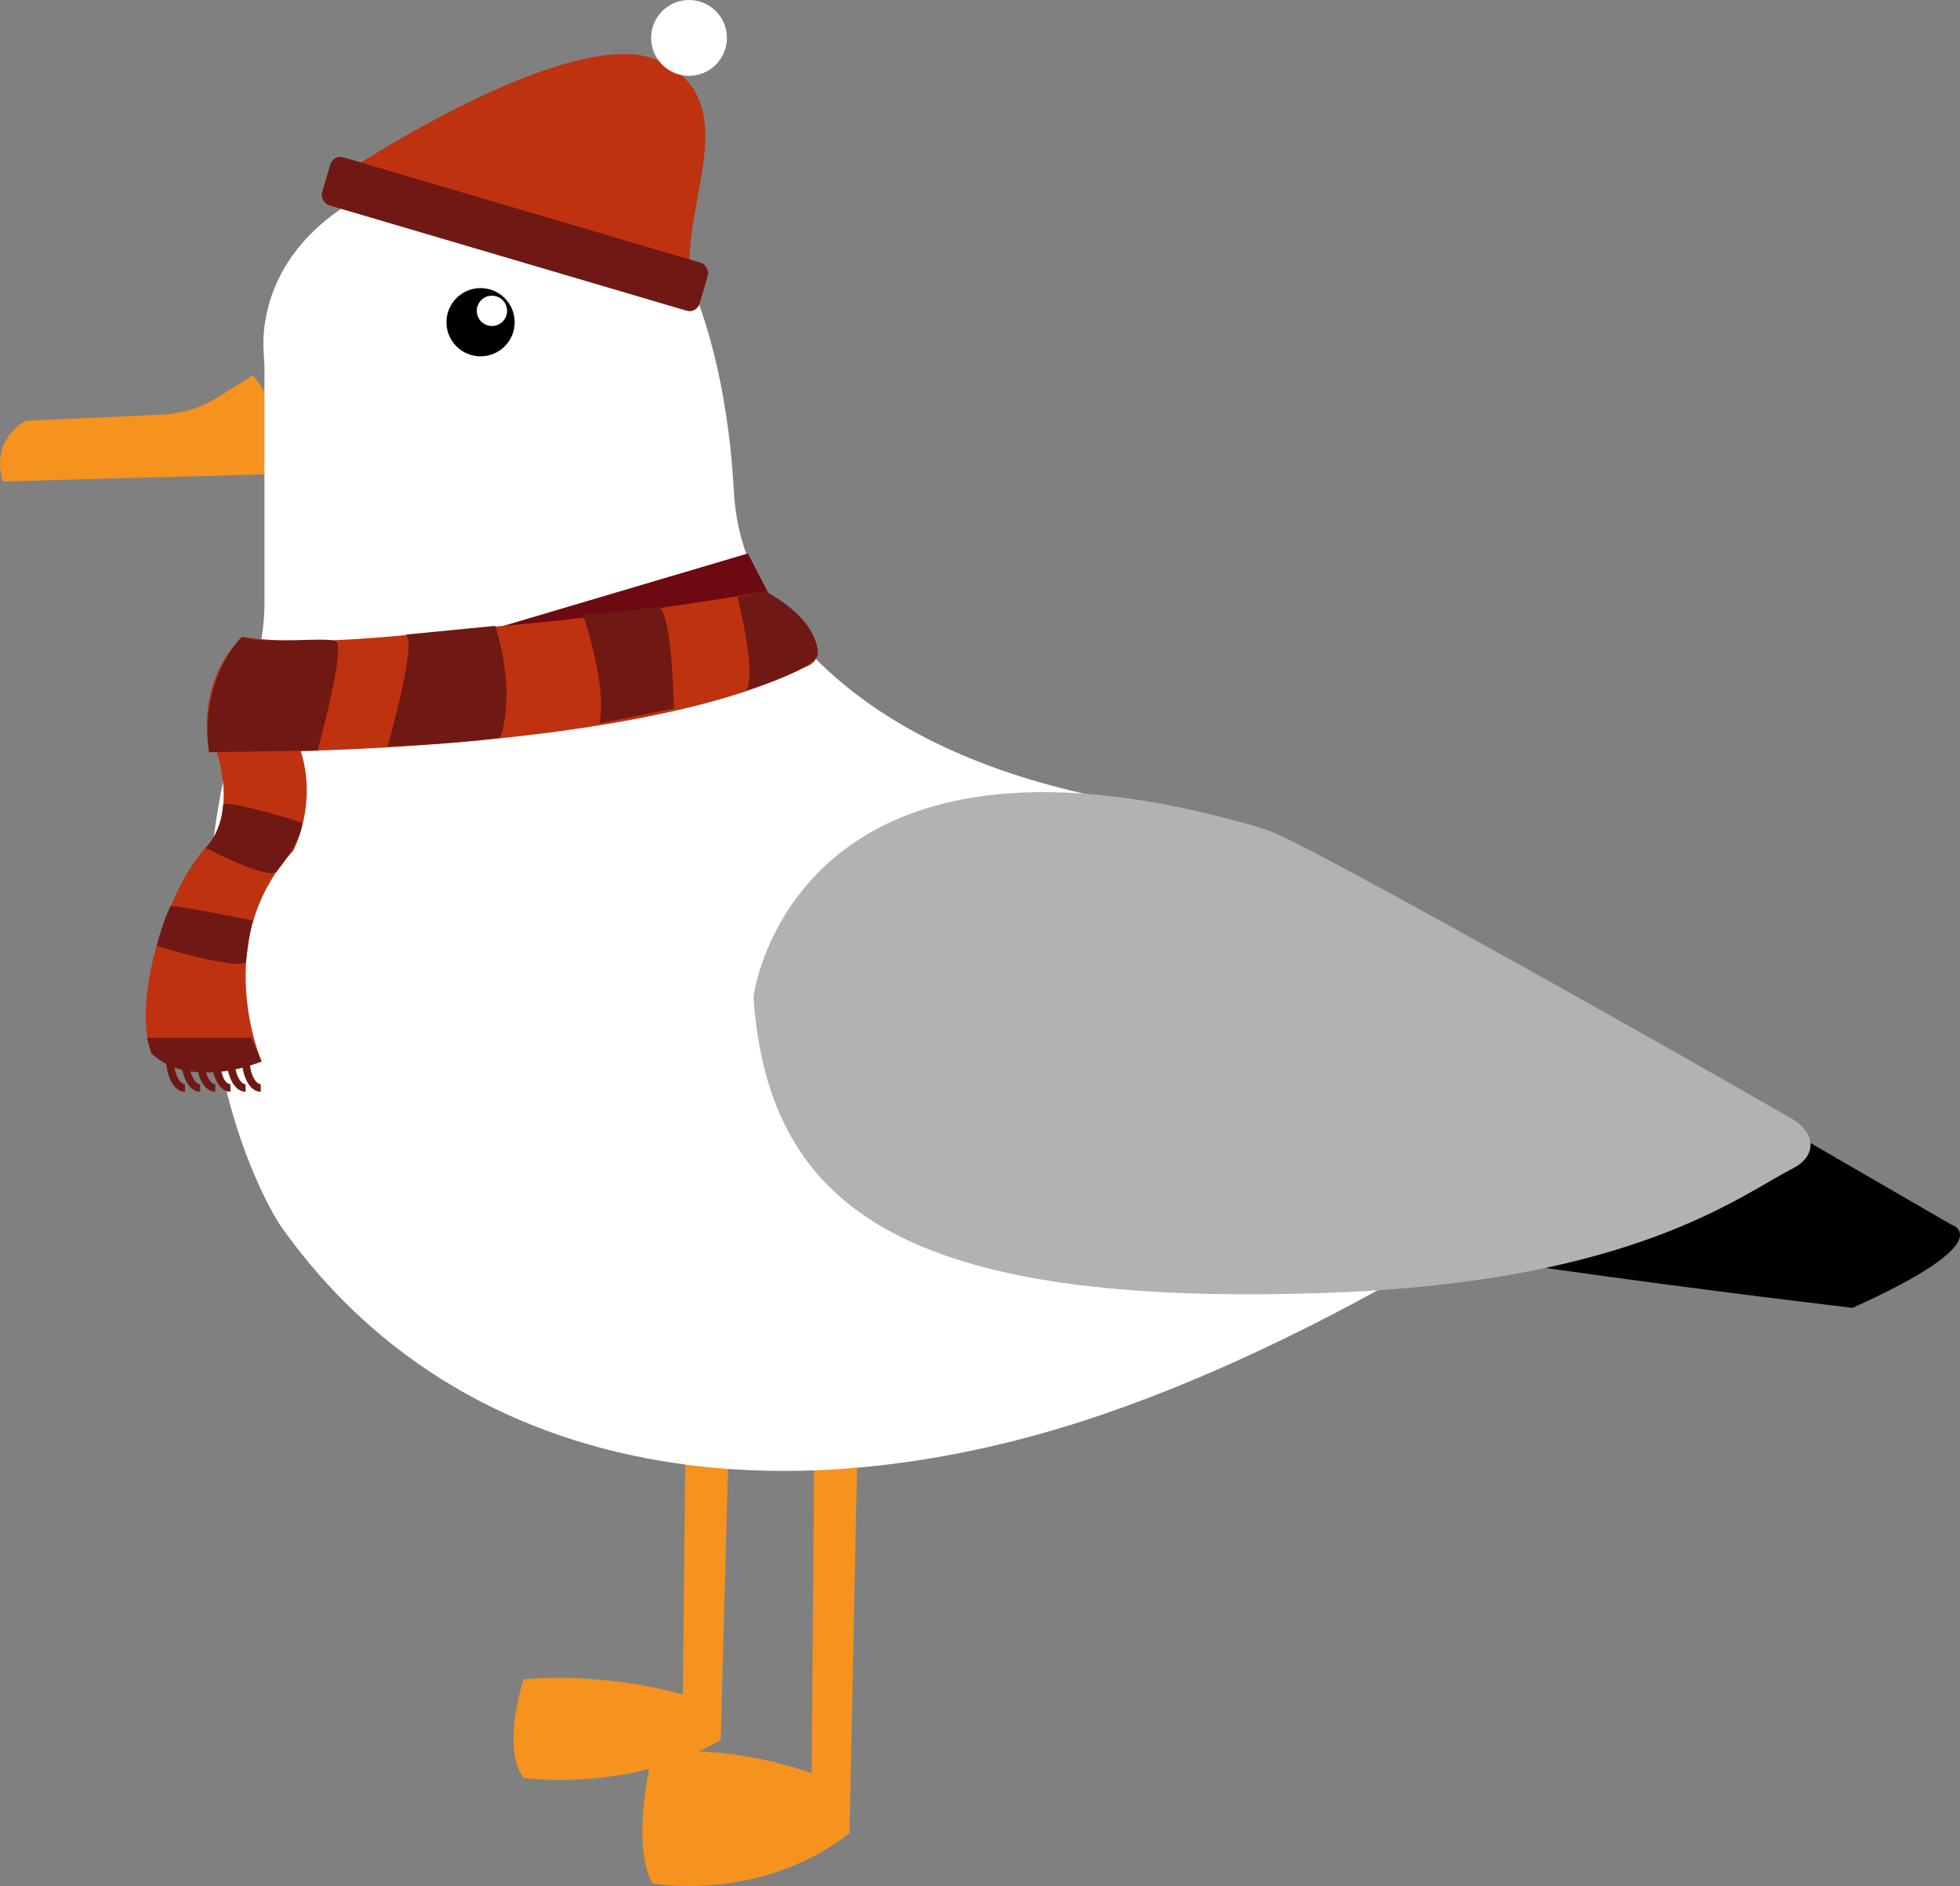 <?xml version="1.0" encoding="UTF-8"?><svg id="Layer_2" xmlns="http://www.w3.org/2000/svg" viewBox="0 0 258.58 248.76"><rect x="0" y="0" width="258.58" height="248.76" fill="#808080" stroke="none"/><defs><style>.cls-1{fill:none;stroke:#701914;stroke-miterlimit:10;}.cls-2,.cls-3,.cls-4,.cls-5,.cls-6,.cls-7,.cls-8{stroke-width:0px;}.cls-3{fill:#701914;}.cls-4{fill:#bf3210;}.cls-5{fill:#b2b2b2;}.cls-6{fill:#6c0911;}.cls-7{fill:#fff;}.cls-8{fill:#f6921e;}</style></defs><g id="havmåge_vinter"><g id="ben_copy"><path class="cls-8" d="m90.4,192.76l-.32,30.74s-10-3-21-2c0,0-3,9,0,13,0,0,14,2,26-5l1-37-5.68.26Z"/><path class="cls-8" d="m107.4,193.34l-.32,40.56s-10-3.96-21-2.64c0,0-3,11.87,0,17.15,0,0,14,2.64,26-6.6l1-48.82-5.68.34Z"/></g><path id="næb" class="cls-8" d="m33.4,49.5s5,6,4,13L.4,63.5s-2-5,3-8l18.03-.82c2.6-.12,5.12-.91,7.32-2.31l4.65-2.87Z"/><path id="krop" class="cls-7" d="m34.9,49.06c0-.83-.04-1.65-.11-2.48-.31-4.1.23-20.84,29.11-26.09,28.3-5.14,32.33,33.09,32.9,44.09.19,3.72,1.02,7.39,2.61,10.76,4.37,9.26,16.15,24.15,47.48,30.15,13.81,2.64,25.72,7.27,35.65,12.49,20.54,10.79,20.78,40.25.49,51.5-14.01,7.77-30.66,15.58-47.14,20.01-41,11-78,2-99-28,0,0-18.77-28.15-3.58-72.64,1.02-2.98,1.58-6.09,1.58-9.24v-30.55Z"/><path id="sort_på_vinge" class="cls-2" d="m219.4,139.5l38,22s7,2-13,11c0,0-77-9-85-14s5-21,5-21l55,2Z"/><g id="grå_vinge_copy"><path class="cls-5" d="m99.5,130.88c.93-5.02,9.36-38.37,66.3-21.85,1.07.31,2.12.71,3.14,1.19,8.78,4.09,50.74,27.69,67.39,37.3,3.25,1.87,3.42,4.94.21,6.58-6.89,3.51-21.06,14.98-61.14,16.41-55.63,1.99-73.76-10.83-75.96-38.45-.03-.39-.01-.78.06-1.17Z"/></g><g id="_øje_copy"><circle class="cls-2" cx="63.4" cy="42.5" r="4.5"/><circle class="cls-7" cx="64.9" cy="41" r="2"/></g><g id="hue"><path class="cls-4" d="m45.63,22.71s29.86-19.9,41.27-14.71,3.26,18.35,4.13,28.17-45.4-13.46-45.4-13.46Z"/><rect class="cls-3" x="41.98" y="27.56" width="51.92" height="6.6" rx="1.38" ry="1.38" transform="translate(11.5 -17.95) rotate(16.43)"/><circle class="cls-7" cx="90.9" cy="5" r="5"/></g><g id="halstørklæde"><polygon class="cls-6" points="98.66 73 64.9 83 101.9 79.27 98.66 73"/><path class="cls-4" d="m27.87,97.08s4.15,9.44-.75,14.74-9.79,19.63-7.15,27.11c0,0,5.08,4.83,14.54,1.06,0,0-6.85-15.84,4.17-27.77,0,0,4.37-8.17-.54-16.63"/><path class="cls-4" d="m101.05,78s-16.38,2.95-34.58,4.54c-12.15,1.06-25,2.9-34.44,1.46,0,0-6.18,5-4.45,15.21,0,0,54.92.79,78.62-11.21,0,0,6.2-1.65-5.15-10Z"/><path class="cls-3" d="m19.38,136.88h13.74l1.4,3.12s-9.46,3.88-14.54-1.06l-.6-2.06Z"/><path class="cls-3" d="m29.43,106.18s-.07,3.47-2.3,5.65c0,0,7.86,4.16,9.32,3.17,0,0,3.38-4.02,3.41-6.51,0,0-9.9-3.13-10.43-2.31Z"/><path class="cls-3" d="m22.47,119.57s-1,1.97-1.79,5.2c0,0,10.28,3.14,11.75,2.18,0,0,.44-4.12.95-5.54,0,0-11.33-2.28-10.91-1.85Z"/><path class="cls-3" d="m53.52,83.7l11.8-1.15s2.85,8,.71,14.73c0,0-3.67.67-14.91,1.2,0,0,4.02-14.08,2.4-14.77Z"/><path class="cls-3" d="m76.9,81s3.31,9.77,2.17,14.41c0,0,7.47-1.47,9.83-1.95,0,0-.16-12.28-1.98-13.46,0,0-7.91,1.17-10.02,1Z"/><path class="cls-3" d="m31.9,84s-5.63,5.41-4.32,15.21l14.32-.21s3.81-13.89,2.4-14.45-9.4.45-12.4-.55Z"/><path class="cls-1" d="m22.4,139.5c0,2.21.89,4,2,4"/><path class="cls-1" d="m24.4,139.5c0,2.21.89,4,2,4"/><path class="cls-1" d="m26.4,139.5c0,2.21.89,4,2,4"/><path class="cls-1" d="m28.4,139.5c0,2.21.89,4,2,4"/><path class="cls-1" d="m30.4,139.5c0,2.21.89,4,2,4"/><path class="cls-1" d="m32.4,139.5c0,2.21.89,4,2,4"/><path class="cls-3" d="m97.28,78.73s2.66,10.36,1.13,12.32c0,0,10.39-3.16,9.43-5.1,0,0,.36-3.94-6.8-7.94l-3.77.73Z"/></g></g></svg>